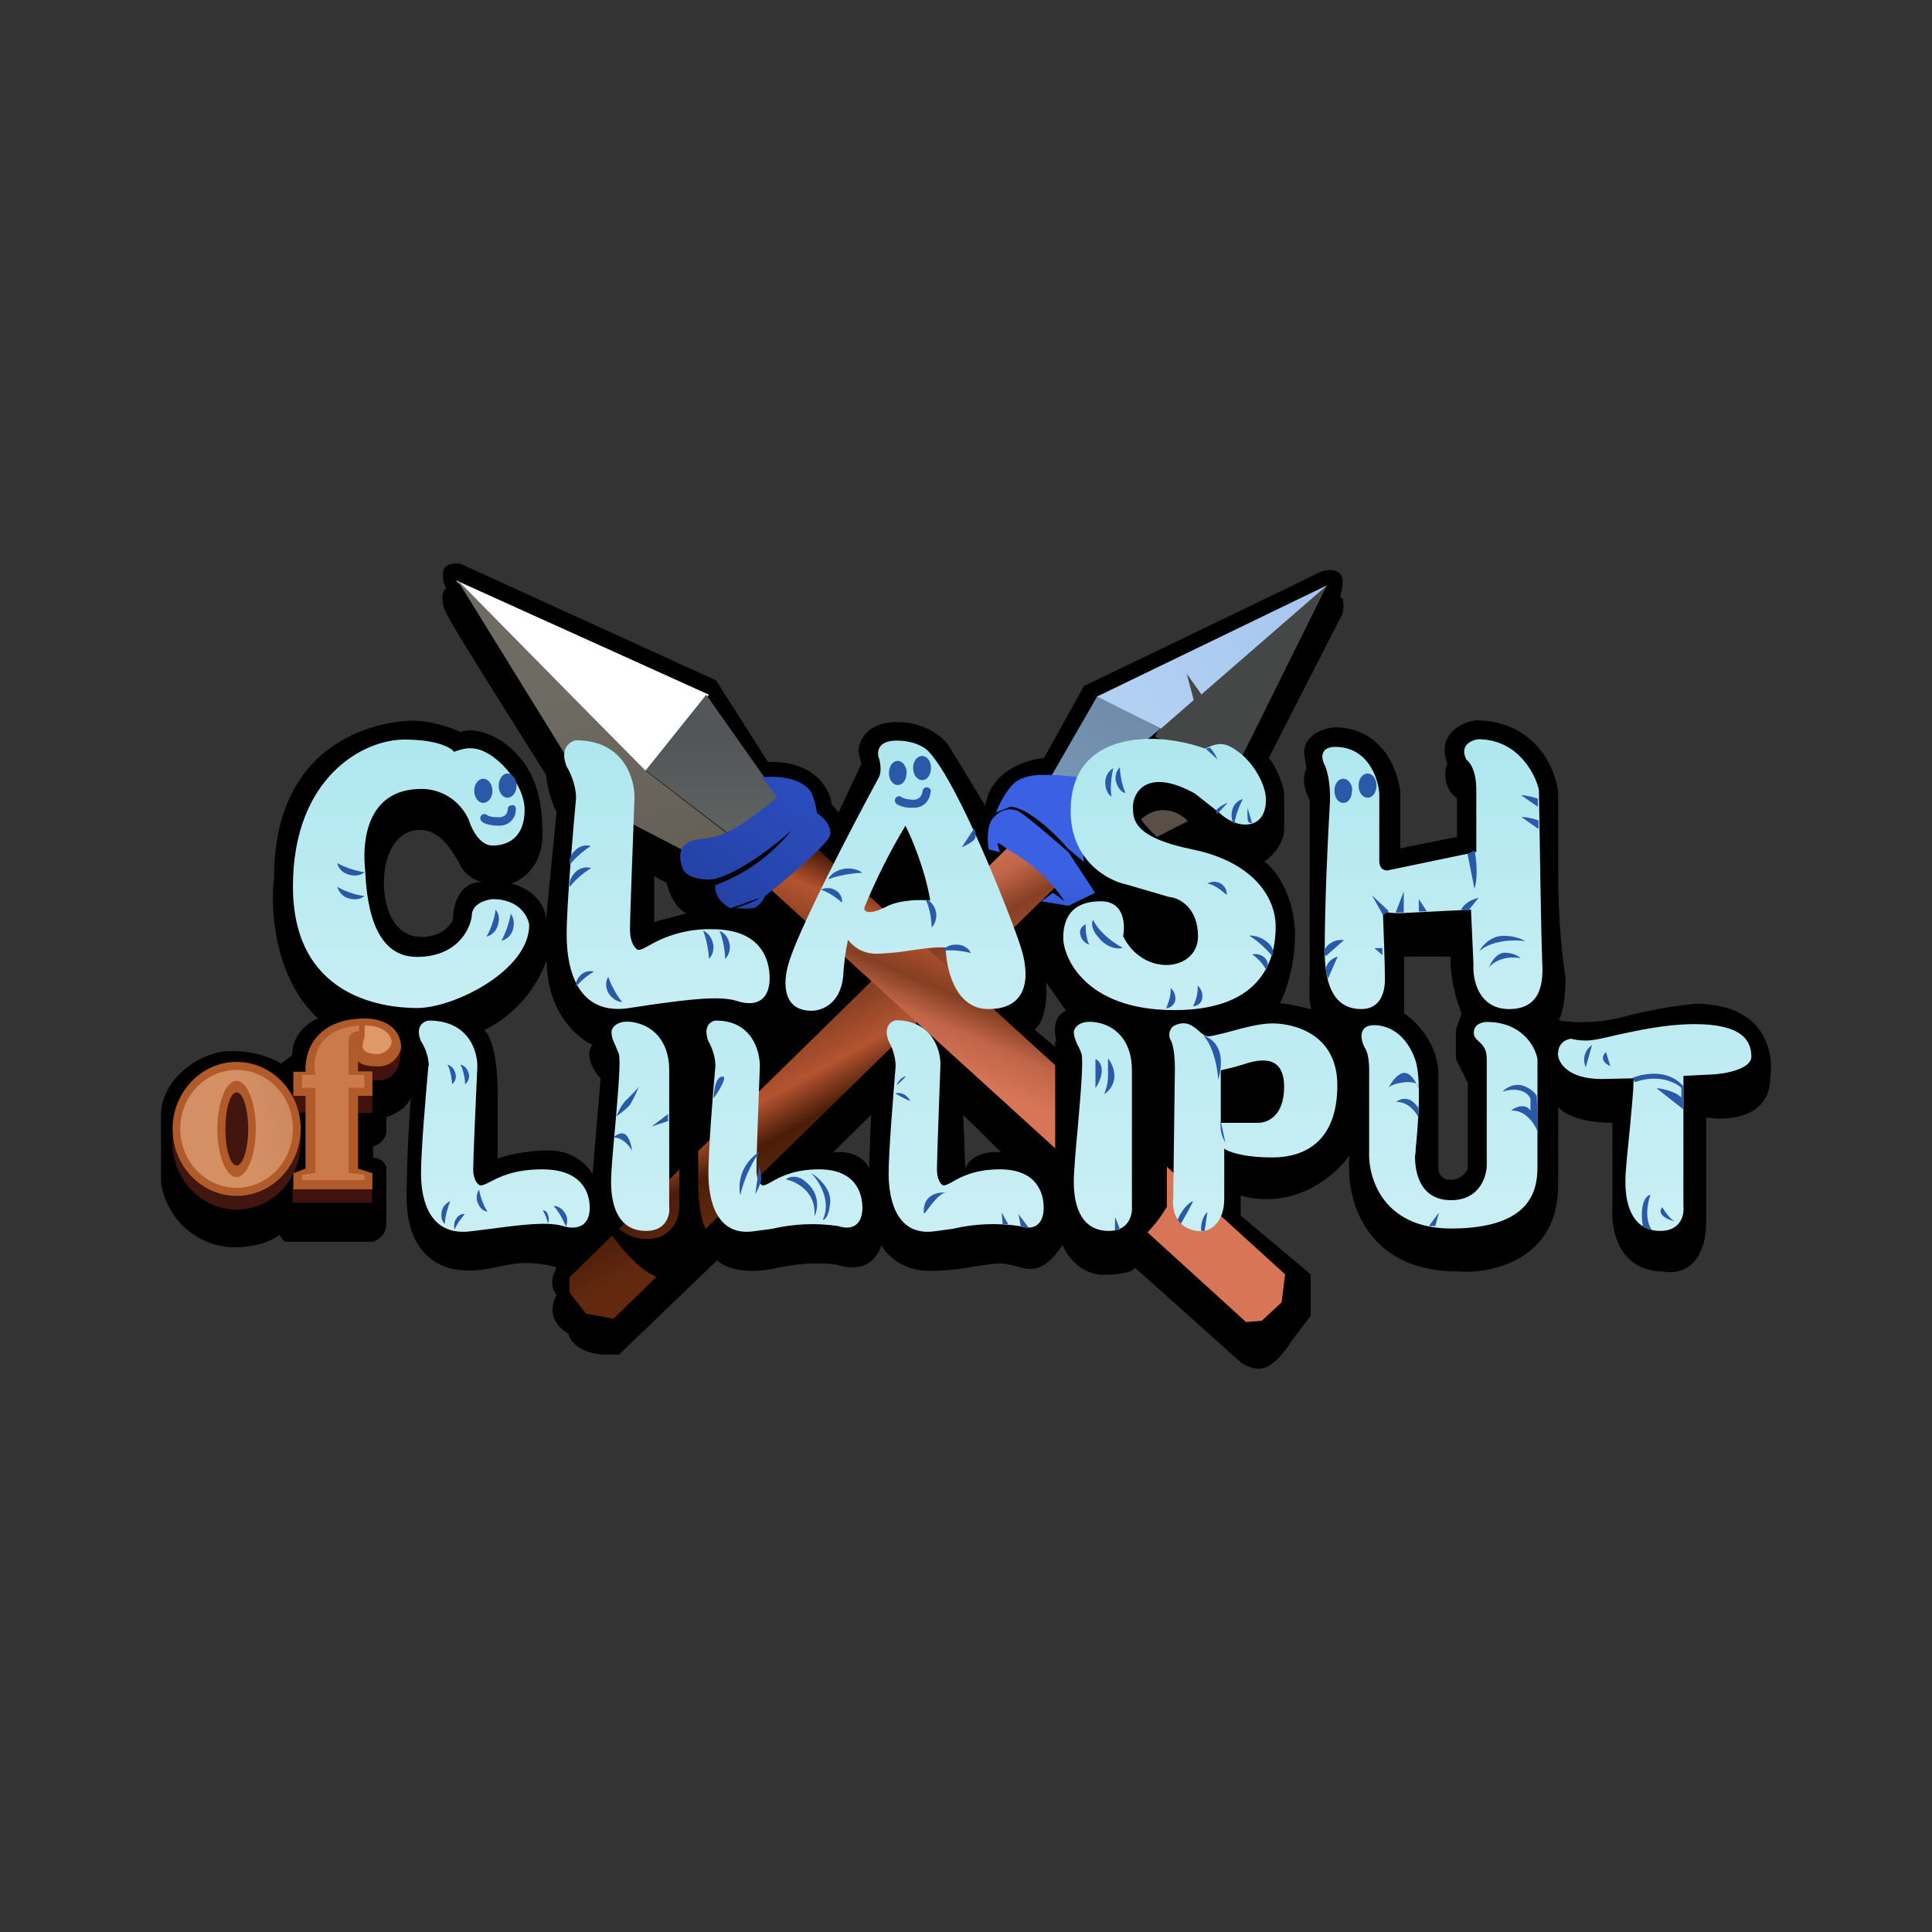 <svg width="24" height="24" viewBox="0 0 24 24" fill="none" xmlns="http://www.w3.org/2000/svg">
<rect x="0" y="0" width="24" height="24" fill="#333333" stroke="none"/>
<path fill-rule="evenodd" clip-rule="evenodd" d="M2 14.682V13.856C2 13.404 2.483 13.056 2.874 13.056C3.187 13.056 3.417 13.161 3.491 13.213L3.63 13.108C3.63 12.839 3.843 12.691 3.952 12.652C3.404 12.148 3.356 11.278 3.404 10.909C3.404 9.096 4.848 8.952 5.135 8.952C5.361 8.952 5.626 9.048 5.73 9.096C5.756 9.056 6.065 9.039 6.348 9.296C6.626 9.556 6.739 9.861 6.739 10.365C6.739 10.77 6.478 10.939 6.348 10.974C6.704 11.069 6.787 11.322 6.782 11.435L6.913 10.091C6.844 9.943 6.8 9.784 6.782 9.622C6.409 9.03 5.63 7.8 5.543 7.617C5.456 7.43 5.509 7.33 5.543 7.304C5.505 7.239 5.493 7.161 5.509 7.087C5.53 7 5.652 6.996 5.713 7L8.895 8.452L9.539 9.465C10.126 9.448 10.313 9.809 10.33 9.987L10.417 10.091L10.7 9.491L10.669 9.361C10.648 9.287 10.704 8.97 11.148 8.97C11.5 8.97 11.721 9.165 11.787 9.265L12.239 10.009C12.308 9.574 12.752 9.435 12.969 9.417L13.465 8.522C14.399 8.074 16.286 7.165 16.356 7.126C16.443 7.074 16.578 7.061 16.647 7.126C16.704 7.178 16.669 7.344 16.647 7.413C16.704 7.43 16.691 7.557 16.678 7.622L15.76 9.417C15.865 9.53 15.934 9.748 15.952 9.843V10.296C15.952 10.491 15.787 10.652 15.704 10.704C15.826 10.774 16.087 11.117 16.087 11.617C16.087 12.017 15.96 12.352 15.899 12.465C15.978 12.461 16.191 12.513 16.291 12.539C16.26 12.474 16.265 12.235 16.269 12.126V9.939C16.165 9.748 16.2 9.596 16.23 9.548L16.2 9.356C16.2 9.122 16.452 9.043 16.578 9.035C17.173 9.035 17.369 9.574 17.395 9.843V10.539L18.099 10.396V9.917C17.921 9.787 17.943 9.57 17.978 9.483C17.847 9.122 18.152 8.974 18.326 8.948C19.065 8.948 19.326 9.543 19.356 9.843V10.852C19.356 11.47 19.417 11.965 19.447 12.135C19.447 12.5 19.386 12.643 19.36 12.674C19.482 12.7 19.821 12.726 20.173 12.63C20.521 12.535 20.912 12.482 21.06 12.469C21.93 12.469 22.038 13.078 21.991 13.382C21.991 13.891 21.46 13.926 21.195 13.882V15.161C21.195 15.761 20.843 15.835 20.665 15.795C20.108 15.795 20.012 15.274 20.03 15.013V13.948C19.595 13.948 19.399 13.813 19.356 13.748V14.722C19.356 15.652 18.53 15.826 18.117 15.795C16.917 15.795 16.712 14.839 16.765 14.356C16.286 14.965 15.665 14.939 15.412 14.848V15.1L16.282 15.83V16.343L16.034 16.674C15.991 16.747 15.873 16.908 15.743 16.978C15.613 17.039 15.465 16.965 15.412 16.922L14.1 15.748C14.091 15.774 14.008 15.835 13.708 15.835C13.413 15.835 13.247 15.587 13.2 15.465C12.96 15.83 12.787 15.778 12.613 15.726C12.552 15.713 12.491 15.695 12.434 15.695C12.33 15.695 12.235 15.713 12.121 15.73C11.973 15.756 11.795 15.787 11.543 15.787C11.195 15.787 11 15.569 10.947 15.465C10.947 15.521 10.835 15.743 10.608 15.743C10.508 15.743 10.478 15.735 10.452 15.726C10.408 15.713 10.361 15.695 10.139 15.695C9.934 15.695 9.808 15.722 9.691 15.743C9.587 15.765 9.487 15.787 9.343 15.787C9.091 15.787 8.948 15.7 8.908 15.656L7.691 16.826H7.53C7.2 16.826 7.078 16.652 7.061 16.569C6.795 16.413 6.856 16.178 6.917 16.087C6.813 15.978 6.874 15.813 6.917 15.743C6.582 15.652 6.378 15.695 6.178 15.739C6.052 15.765 5.93 15.791 5.778 15.782C5.378 15.769 5.052 15.495 5.052 14.878C5.052 14.382 5.087 13.839 5.104 13.63C5.061 13.769 4.883 13.852 4.8 13.878V14.052C4.8 14.165 4.687 14.226 4.635 14.243V14.382C4.743 14.382 4.791 14.465 4.8 14.504V15.2C4.8 15.343 4.687 15.408 4.635 15.426H3.535L3.47 15.339C3.322 15.461 3.065 15.491 2.956 15.495C2.725 15.503 2.498 15.424 2.321 15.273C2.145 15.123 2.03 14.912 2 14.682ZM5.982 10.957C5.873 10.928 5.78 10.857 5.722 10.761V10.752C5.635 10.6 5.482 10.309 5.217 10.309C4.948 10.309 4.769 10.578 4.769 10.961C4.769 11.335 4.926 11.639 5.235 11.639C5.482 11.639 5.6 11.496 5.626 11.426C5.626 11.269 5.691 10.957 5.982 10.957ZM6.791 11.926C6.655 12.305 6.378 12.617 6.017 12.796C6.074 12.839 6.182 13.065 6.182 13.574V14.391C6.269 14.361 6.513 14.291 6.822 14.291C7.126 14.291 7.309 14.487 7.361 14.587L7.461 13.4C7.382 13.313 7.252 13.108 7.361 12.978C7.169 12.896 6.791 12.569 6.791 11.926ZM8.126 10.883L8.282 10.97C8.339 11.213 8.469 11.322 8.526 11.348L8.126 11.452V10.883ZM12.434 14.313L11.965 13.848L11.991 14.517C12.013 14.439 12.134 14.291 12.434 14.313ZM13.165 13.052L12.852 12.791C13 12.669 13.008 12.348 12.995 12.204L13.243 12.556C13.039 12.643 13.104 12.922 13.165 13.052ZM17.443 11.878V12.587C17.586 12.682 17.869 12.965 17.869 13.352V14.517C17.869 14.561 17.895 14.656 18.017 14.656C18.147 14.656 18.212 14.565 18.234 14.517V13.452L18.086 13.156V12.796L18.156 12.587C18.066 12.363 18.018 12.124 18.017 11.883H17.443V11.878ZM10.352 14.313L10.821 13.848L10.795 14.517C10.769 14.439 10.652 14.291 10.352 14.313Z" fill="black"/>
<path d="M2.939 15.026C3.379 15.026 3.735 14.654 3.735 14.195C3.735 13.737 3.379 13.365 2.939 13.365C2.5 13.365 2.144 13.737 2.144 14.195C2.144 14.654 2.5 15.026 2.939 15.026Z" fill="#40160E"/>
<path d="M8.02 9.578L5.664 7.209L8.807 8.63L8.02 9.578Z" fill="white"/>
<path d="M9.23 10.496L8.021 9.57L8.773 8.63L9.747 10.013L9.23 10.496Z" fill="url(#paint0_linear_364_11997)"/>
<path d="M7.409 10.004L5.678 7.2L8.013 9.57L9.217 10.496L8.861 10.757L7.409 10.004Z" fill="url(#paint1_linear_364_11997)"/>
<path d="M13.634 8.643L13.008 9.73L13.182 9.9L13.886 9.487L14.416 9.052L13.634 8.643Z" fill="url(#paint2_linear_364_11997)"/>
<path d="M14.417 9.022L14.347 9.152L15.343 9.57L16.482 7.274L14.656 8.37L14.417 9.022Z" fill="#454646"/>
<path d="M14.756 10.2L14.373 10.396C14.298 10.332 14.231 10.259 14.173 10.178C14.417 9.961 14.665 10.1 14.756 10.2Z" fill="#594F46"/>
<path d="M14.421 9.052L13.629 8.652L16.486 7.27L14.925 8.626L14.742 8.37L14.829 8.696L14.421 9.052Z" fill="url(#paint3_linear_364_11997)"/>
<path d="M7.073 15.865V16.052L7.278 16.317L7.621 16.382L13.13 11C12.963 10.798 12.752 10.639 12.512 10.535L7.073 15.869V15.865Z" fill="url(#paint4_linear_364_11997)"/>
<path d="M15.486 16.422L15.673 16.408L15.921 16.178L15.964 15.83L9.956 10.365C9.768 10.547 9.625 10.77 9.539 11.017L15.482 16.426L15.486 16.422Z" fill="url(#paint5_linear_364_11997)"/>
<path d="M8.539 10.474C8.383 10.561 8.478 10.778 8.483 10.8C8.509 10.848 8.613 10.943 8.861 10.922C9.165 10.861 9.635 10.496 9.83 10.317C9.583 10.625 9.257 10.859 8.887 10.996C8.87 11.152 9.009 11.252 9.078 11.283L9.439 11.152C9.352 11.213 9.2 11.261 9.13 11.283C9.174 11.283 9.274 11.291 9.348 11.283C9.426 11.27 9.487 11.174 9.504 11.13C9.756 10.93 10.27 10.5 10.309 10.383C10.343 10.261 10.217 10.143 10.148 10.1C10.139 10.013 10.104 9.896 10.082 9.848C9.956 9.648 9.622 9.635 9.465 9.657L9.656 9.9C9.535 10.004 9.239 10.248 9.03 10.339C8.77 10.457 8.7 10.387 8.539 10.47V10.474Z" fill="url(#paint6_linear_364_11997)"/>
<path d="M12.373 10.091C12.417 9.978 12.534 9.743 12.665 9.683C12.825 9.613 12.952 9.613 13.369 9.648L13.465 10.709L13.26 10.535C13.117 10.365 12.769 10.03 12.552 10.022L12.378 10.091H12.373ZM12.282 10.552C12.265 10.457 12.256 10.248 12.338 10.161C12.434 10.052 12.539 10.035 12.634 10.069C12.708 10.096 13.091 10.426 13.273 10.587L13.604 11.091L13.273 11.252L12.934 11.196L13.082 11.091L13.226 11.196C13.044 10.927 12.801 10.707 12.517 10.552C12.473 10.513 12.386 10.452 12.391 10.487L12.421 10.587L12.282 10.552Z" fill="url(#paint7_linear_364_11997)"/>
<path d="M13.499 15.635C13.812 15.782 14.295 15.343 14.495 14.991V13.404L14.204 13.243L13.343 12.935H13.108V14.704C13.108 15.152 13.064 15.126 13.012 15.169C13.043 15.261 13.186 15.487 13.499 15.635Z" fill="black"/>
<path d="M3.634 13.826V13.595L4.026 13.035H4.973C4.991 13.404 4.747 13.443 4.626 13.417V13.826H4.434V14.504L4.621 14.765V14.939H3.634V14.765L3.795 14.517V13.822H3.634V13.826Z" fill="#42120C"/>
<path d="M3.644 13.313V13.613H3.796V14.517L3.644 14.574V14.774H4.626V14.574L4.448 14.517V13.613H4.626V13.309H4.448V13.174C4.448 13.195 4.504 13.248 4.696 13.248C4.887 13.248 4.965 13.095 4.983 13.022C4.983 12.717 4.683 12.648 4.535 12.652C3.9 12.652 3.778 13.091 3.796 13.313H3.644Z" fill="#B15A2A"/>
<path d="M3.752 13.352V13.513H3.918V14.569L3.752 14.595V14.661H4.526V14.595L4.331 14.569V13.513H4.526V13.352H4.331V12.926C4.331 12.826 4.418 12.809 4.461 12.813V12.739C3.922 12.783 3.874 13.165 3.918 13.352H3.752Z" fill="url(#paint8_linear_364_11997)"/>
<path d="M4.53 12.878V12.739C4.791 12.739 4.865 12.878 4.865 12.943C4.865 13.004 4.787 13.095 4.683 13.095C4.578 13.095 4.504 13.052 4.504 13.004C4.504 12.961 4.522 12.904 4.53 12.874V12.878Z" fill="url(#paint9_linear_364_11997)"/>
<path fill-rule="evenodd" clip-rule="evenodd" d="M2.939 14.856C3.378 14.856 3.735 14.482 3.735 14.022C3.735 13.565 3.378 13.191 2.939 13.191C2.504 13.191 2.144 13.565 2.144 14.022C2.144 14.482 2.5 14.856 2.939 14.856ZM2.939 14.478C3.017 14.478 3.083 14.274 3.083 14.022C3.083 13.774 3.017 13.569 2.939 13.569C2.861 13.569 2.8 13.774 2.8 14.022C2.8 14.274 2.861 14.478 2.939 14.478Z" fill="#B15A2A"/>
<path fill-rule="evenodd" clip-rule="evenodd" d="M2.939 14.756C3.326 14.756 3.639 14.426 3.639 14.022C3.639 13.617 3.326 13.291 2.943 13.291C2.552 13.291 2.239 13.617 2.239 14.022C2.239 14.426 2.552 14.756 2.939 14.756ZM2.939 14.621C3.069 14.621 3.178 14.352 3.178 14.022C3.178 13.695 3.069 13.426 2.939 13.426C2.808 13.426 2.7 13.695 2.7 14.022C2.7 14.352 2.808 14.621 2.939 14.621Z" fill="url(#paint10_linear_364_11997)"/>
<path d="M14.295 9.178C14.595 9.178 14.869 9.261 14.969 9.3C15.152 9.213 15.226 9.222 15.395 9.348C15.569 9.478 15.726 9.743 15.726 9.935C15.726 10.122 15.639 10.243 15.469 10.243C15.334 10.243 15.204 10.152 15.156 10.104L14.843 9.857C14.235 9.522 14.074 9.861 14.074 10.017V10.022C14.074 10.178 14.074 10.4 14.813 10.552C15.56 10.704 15.847 11.143 15.847 11.509C15.847 11.878 15.713 12.548 14.587 12.548C13.465 12.548 13.208 11.878 13.208 11.652C13.208 11.422 13.3 11.196 13.674 11.196C13.969 11.196 13.978 11.482 13.952 11.63C14.204 12.143 14.882 12.069 14.882 11.63C14.882 11.27 14.643 11.152 14.526 11.143L13.991 10.987C13.761 10.939 13.3 10.691 13.3 10.074C13.3 9.304 13.917 9.178 14.295 9.178ZM5.022 9.187C5.426 9.187 5.604 9.287 5.639 9.339C5.683 9.322 5.796 9.287 5.856 9.296C6.13 9.296 6.517 9.722 6.517 10.061C6.517 10.4 6.313 10.504 6.117 10.504C5.961 10.504 5.856 10.296 5.826 10.191C5.777 10.076 5.695 9.978 5.591 9.908C5.487 9.839 5.364 9.801 5.239 9.8C4.539 9.8 4.513 10.474 4.53 10.735L4.535 10.796C4.552 11.109 4.596 11.887 5.178 11.887C5.678 11.887 5.843 11.543 5.861 11.374C5.861 11.226 6.035 11.178 6.117 11.169C6.452 11.169 6.561 11.387 6.574 11.491C6.574 12.056 5.639 12.522 5.183 12.522C4.717 12.522 3.639 12.361 3.639 11.013C3.639 9.661 4.509 9.187 5.022 9.187ZM7.039 11.609C7.039 11.252 7.117 10.33 7.156 9.913C7.156 9.748 7.078 9.583 7.039 9.522C6.948 9.291 7.083 9.209 7.156 9.196C7.748 9.196 7.887 9.674 7.882 9.913C7.865 10.391 7.826 11.378 7.826 11.543C7.826 11.717 7.891 11.783 7.926 11.8C7.965 11.8 8.013 11.774 8.074 11.739C8.309 11.604 8.577 11.536 8.848 11.543C9.448 11.543 9.561 11.913 9.561 12.152C9.561 12.391 9.426 12.522 9.156 12.435C8.939 12.365 8.552 12.417 8.082 12.482C7.985 12.497 7.888 12.512 7.791 12.526C7.183 12.604 7.039 12.061 7.039 11.613V11.609ZM9.791 11.987C9.891 11.6 10.582 10.274 10.917 9.657C10.956 9.587 10.934 9.465 10.917 9.413C10.891 9.343 10.904 9.2 11.135 9.2C11.374 9.2 11.504 9.296 11.539 9.339C11.913 9.739 12.552 11.374 12.669 11.73C12.795 12.091 12.8 12.535 12.278 12.535C11.861 12.535 11.752 12.026 11.748 11.77C11.617 11.761 11.443 11.787 11.269 11.813C11.143 11.833 11.015 11.844 10.887 11.848C10.819 11.848 10.751 11.833 10.69 11.803C10.629 11.773 10.575 11.728 10.534 11.674C10.502 11.824 10.482 11.977 10.474 12.13C10.439 12.478 10.2 12.556 10.082 12.556C9.704 12.556 9.735 12.178 9.791 11.987ZM11.556 11.187C11.491 10.796 11.322 10.404 11.248 10.257C11.055 10.578 10.886 10.914 10.743 11.261C10.713 11.335 10.804 11.37 11.013 11.261C11.182 11.174 11.447 11.174 11.556 11.187ZM16.456 9.504C16.482 9.557 16.53 9.722 16.521 9.957L16.517 10.039C16.495 10.396 16.456 11.222 16.456 11.817C16.456 12.456 16.73 12.535 16.913 12.535C17.1 12.535 17.204 12.396 17.204 12.165C17.204 11.978 17.186 11.513 17.178 11.3C17.178 11.317 17.23 11.348 17.404 11.343L18.273 11.3L18.304 11.978C18.291 12.165 18.365 12.535 18.747 12.535C19.191 12.535 19.169 12.122 19.156 11.913V11.87C19.147 11.722 19.126 10.435 19.117 9.813C19.069 9.6 18.847 9.183 18.36 9.183C18.273 9.196 18.126 9.261 18.217 9.439C18.26 9.465 18.339 9.574 18.339 9.813V10.583L17.234 10.813C17.2 10.813 17.134 10.8 17.134 10.691V9.857C17.121 9.665 16.991 9.278 16.587 9.278C16.391 9.278 16.413 9.43 16.456 9.504Z" fill="url(#paint11_linear_364_11997)"/>
<path fill-rule="evenodd" clip-rule="evenodd" d="M8.887 13.243C8.856 13.569 8.8 14.296 8.8 14.578C8.8 14.93 8.909 15.361 9.365 15.295L9.591 15.265C9.859 15.202 10.136 15.19 10.409 15.23C10.608 15.295 10.713 15.195 10.713 15.004C10.713 14.817 10.626 14.526 10.174 14.526C9.861 14.526 9.691 14.621 9.582 14.682C9.539 14.708 9.5 14.726 9.474 14.726C9.448 14.717 9.396 14.661 9.396 14.526C9.396 14.396 9.426 13.613 9.439 13.243C9.439 13.052 9.339 12.674 8.887 12.678C8.826 12.687 8.73 12.752 8.8 12.935C8.826 12.978 8.887 13.108 8.887 13.239V13.243ZM5.322 13.243C5.291 13.569 5.23 14.296 5.23 14.578C5.23 14.93 5.348 15.361 5.852 15.295L6.096 15.265C6.487 15.213 6.804 15.174 6.991 15.23C7.209 15.295 7.326 15.195 7.326 15.004C7.326 14.817 7.23 14.526 6.735 14.526C6.387 14.526 6.204 14.621 6.087 14.682C6.035 14.708 6 14.726 5.965 14.726C5.939 14.717 5.878 14.661 5.878 14.526C5.878 14.396 5.913 13.613 5.93 13.243C5.93 13.052 5.817 12.674 5.322 12.678C5.261 12.687 5.152 12.752 5.23 12.935C5.261 12.978 5.326 13.108 5.326 13.239L5.322 13.243ZM11.039 14.578C11.039 14.296 11.1 13.569 11.126 13.243C11.126 13.113 11.069 12.982 11.039 12.935C10.969 12.752 11.069 12.687 11.126 12.674C11.582 12.674 11.691 13.052 11.682 13.239C11.669 13.617 11.639 14.396 11.639 14.526C11.639 14.656 11.691 14.717 11.717 14.726C11.748 14.726 11.782 14.708 11.83 14.682C11.934 14.621 12.108 14.526 12.421 14.526C12.878 14.526 12.965 14.817 12.965 15.004C12.965 15.195 12.861 15.295 12.661 15.23C12.386 15.19 12.105 15.201 11.835 15.265L11.613 15.295C11.152 15.361 11.039 14.93 11.039 14.578ZM7.596 12.813C7.604 12.756 7.683 12.656 7.896 12.704C8.165 12.765 8.313 12.991 8.313 13.291V14.987C8.326 15.087 8.283 15.291 8.026 15.291C7.704 15.291 7.591 15.017 7.591 14.682C7.591 14.543 7.617 14.265 7.643 13.978C7.678 13.578 7.713 13.165 7.687 13.091L7.639 12.974C7.613 12.922 7.596 12.878 7.596 12.813ZM13.639 12.704C13.421 12.661 13.352 12.756 13.339 12.813C13.339 12.878 13.361 12.922 13.382 12.974C13.4 13.004 13.417 13.039 13.434 13.091C13.46 13.165 13.426 13.578 13.391 13.978C13.365 14.265 13.339 14.543 13.339 14.682C13.339 15.017 13.452 15.291 13.774 15.291C14.026 15.291 14.069 15.087 14.061 14.987V13.291C14.061 12.987 13.913 12.765 13.643 12.704H13.639ZM14.543 12.922C14.5 12.843 14.543 12.774 14.574 12.748C14.73 12.661 14.826 12.748 14.9 12.813C14.934 12.843 14.969 12.874 15 12.874C15.043 12.874 15.134 12.852 15.252 12.822C15.426 12.774 15.643 12.713 15.804 12.713C16.073 12.713 16.613 12.843 16.613 13.482C16.613 14.126 16.265 14.378 15.804 14.378C15.434 14.378 15.252 14.304 15.208 14.269V14.891C15.208 15.195 15.03 15.287 14.939 15.295C14.608 15.295 14.556 15.026 14.574 14.891L14.595 13.269C14.595 13.182 14.587 13 14.543 12.922ZM15.165 13.948V13.296C15.256 13.276 15.346 13.253 15.434 13.226C15.582 13.178 15.952 13.056 15.952 13.5C15.952 13.874 15.735 13.952 15.621 13.948H15.165ZM17.008 13.282C17.008 13.139 16.978 13.056 16.965 13.035C16.891 12.913 16.873 12.735 17.069 12.735C17.269 12.735 17.473 12.865 17.578 13.156C17.665 13.395 17.613 14.013 17.587 14.261C17.587 14.317 17.578 14.352 17.578 14.365C17.578 14.443 17.578 14.909 18.026 14.909C18.386 14.909 18.474 14.604 18.469 14.456V13.156C18.469 13.026 18.417 12.982 18.373 12.939C18.339 12.909 18.308 12.882 18.308 12.826C18.308 12.722 18.417 12.695 18.469 12.695C18.904 12.695 19.073 13 19.099 13.156V14.461C19.099 14.704 19.099 15.261 18.026 15.261C17.169 15.261 16.991 14.617 17.008 14.296V13.282ZM19.356 13.082C19.355 13.051 19.363 13.02 19.378 12.992C19.393 12.965 19.416 12.942 19.443 12.926C19.508 12.9 19.512 12.9 19.539 12.909C19.565 12.913 19.604 12.926 19.704 12.926C19.791 12.926 19.921 12.896 20.087 12.856C20.347 12.8 20.695 12.722 21.052 12.722C21.639 12.722 21.756 12.926 21.756 13.126C21.756 13.282 21.421 13.343 21.256 13.348L20.912 13.365V14.987C20.925 15.087 20.882 15.291 20.626 15.291C20.308 15.291 20.191 15.017 20.191 14.682C20.191 14.539 20.221 14.278 20.247 14.013C20.269 13.783 20.291 13.548 20.295 13.395L19.899 13.404C19.478 13.404 19.352 13.204 19.352 13.082H19.356Z" fill="url(#paint12_linear_364_11997)"/>
<path d="M14.982 9.304L15.125 9.435C15.102 9.38 15.07 9.33 15.03 9.287L14.982 9.3V9.304ZM11.565 9.539C11.565 9.626 11.517 9.691 11.456 9.691C11.391 9.691 11.343 9.622 11.343 9.539C11.343 9.457 11.391 9.391 11.456 9.391C11.517 9.391 11.565 9.457 11.565 9.539ZM11.26 9.604C11.26 9.687 11.217 9.752 11.152 9.752C11.091 9.752 11.043 9.687 11.043 9.604C11.043 9.517 11.091 9.452 11.152 9.452C11.212 9.452 11.264 9.522 11.264 9.604H11.26ZM11.565 9.835C11.565 9.828 11.564 9.821 11.562 9.815C11.559 9.808 11.556 9.802 11.551 9.797C11.546 9.792 11.541 9.788 11.534 9.785C11.528 9.782 11.521 9.781 11.515 9.78C11.508 9.78 11.501 9.781 11.494 9.784C11.488 9.786 11.482 9.79 11.477 9.794C11.472 9.799 11.468 9.804 11.465 9.811C11.462 9.817 11.46 9.824 11.46 9.83C11.458 9.854 11.449 9.877 11.434 9.896C11.417 9.917 11.391 9.935 11.347 9.935C11.307 9.934 11.268 9.929 11.23 9.917C11.222 9.915 11.215 9.912 11.208 9.909C11.204 9.904 11.198 9.899 11.192 9.896C11.186 9.893 11.179 9.892 11.172 9.891C11.165 9.891 11.158 9.892 11.152 9.894C11.145 9.896 11.139 9.9 11.134 9.904C11.124 9.913 11.118 9.925 11.116 9.937C11.115 9.95 11.118 9.963 11.126 9.974C11.134 9.987 11.147 9.996 11.16 10C11.174 10.007 11.189 10.013 11.204 10.017C11.239 10.03 11.286 10.035 11.347 10.035C11.425 10.035 11.478 10.004 11.512 9.961C11.547 9.917 11.556 9.874 11.56 9.835H11.565ZM6.304 9.909C6.365 9.909 6.417 9.843 6.417 9.761C6.417 9.674 6.365 9.609 6.304 9.609C6.243 9.609 6.195 9.678 6.195 9.761C6.195 9.843 6.243 9.909 6.304 9.909ZM6 9.974C6.065 9.974 6.117 9.909 6.117 9.822C6.117 9.739 6.065 9.674 6.004 9.674C5.943 9.674 5.891 9.739 5.891 9.822C5.891 9.909 5.943 9.974 6.004 9.974H6ZM6.365 10C6.391 10 6.413 10.026 6.408 10.056C6.408 10.084 6.403 10.111 6.392 10.136C6.381 10.161 6.365 10.184 6.345 10.203C6.325 10.222 6.302 10.236 6.276 10.245C6.25 10.254 6.223 10.258 6.195 10.257C6.134 10.257 6.087 10.248 6.052 10.239C6.037 10.235 6.022 10.229 6.008 10.222C5.997 10.215 5.986 10.206 5.978 10.196C5.973 10.19 5.97 10.184 5.968 10.177C5.966 10.171 5.966 10.164 5.967 10.157C5.967 10.15 5.97 10.143 5.973 10.137C5.976 10.131 5.981 10.126 5.987 10.122C5.997 10.114 6.01 10.111 6.023 10.113C6.036 10.114 6.048 10.121 6.056 10.13L6.082 10.139C6.104 10.148 6.143 10.152 6.2 10.152C6.243 10.152 6.269 10.135 6.286 10.117C6.3 10.097 6.308 10.073 6.308 10.048C6.308 10.022 6.334 10 6.365 10.004V10ZM18.89 9.874L19.103 10.022V9.922C19.06 9.904 18.956 9.878 18.89 9.878V9.874ZM19.108 10.296L18.899 10.148C18.964 10.148 19.069 10.174 19.112 10.191V10.296H19.108ZM17.247 13.517C17.282 13.443 17.377 13.309 17.464 13.33C17.521 13.343 17.569 13.409 17.595 13.465C17.573 13.448 17.534 13.439 17.464 13.443C17.317 13.456 17.256 13.495 17.247 13.517ZM17.621 13.517C17.621 13.504 17.621 13.482 17.599 13.465C17.608 13.482 17.615 13.499 17.621 13.517ZM17.173 11.865L17.073 11.778H17.173V11.865ZM17.099 9.761C17.099 9.843 17.051 9.909 16.99 9.909C16.925 9.909 16.877 9.843 16.877 9.761C16.877 9.674 16.925 9.609 16.99 9.609C17.051 9.609 17.099 9.678 17.099 9.761ZM16.795 9.822C16.795 9.909 16.751 9.974 16.686 9.974C16.625 9.974 16.577 9.909 16.577 9.822C16.577 9.739 16.625 9.674 16.686 9.674C16.747 9.674 16.799 9.739 16.799 9.822H16.795ZM4.526 10.835C4.408 10.816 4.295 10.778 4.191 10.722C4.195 10.761 4.234 10.839 4.334 10.865C4.434 10.896 4.504 10.857 4.526 10.835ZM4.191 11.017C4.247 11.052 4.395 11.117 4.526 11.13C4.504 11.152 4.439 11.191 4.334 11.161C4.3 11.152 4.268 11.134 4.243 11.109C4.218 11.083 4.2 11.052 4.191 11.017ZM6.156 11.3C6.143 11.43 6.078 11.578 6.043 11.635C6.082 11.626 6.16 11.591 6.186 11.487C6.217 11.387 6.178 11.322 6.156 11.3ZM8.808 11.909C8.804 11.848 8.786 11.687 8.734 11.561C8.765 11.574 8.83 11.613 8.856 11.713C8.882 11.813 8.834 11.887 8.804 11.913L8.808 11.909ZM5.56 13.226C5.604 13.313 5.613 13.426 5.617 13.469C5.636 13.453 5.651 13.431 5.658 13.406C5.665 13.381 5.664 13.355 5.656 13.33C5.634 13.256 5.582 13.23 5.56 13.226ZM11.573 11.522C11.573 11.452 11.556 11.291 11.499 11.174C11.53 11.178 11.599 11.217 11.626 11.322C11.647 11.422 11.599 11.496 11.573 11.522ZM13.808 9.9C13.786 9.77 13.812 9.609 13.83 9.543C13.799 9.561 13.773 9.587 13.755 9.619C13.738 9.65 13.729 9.686 13.73 9.722C13.73 9.826 13.782 9.883 13.808 9.896V9.9ZM13.912 9.53C13.912 9.591 13.93 9.739 13.982 9.852C13.951 9.848 13.891 9.809 13.864 9.713C13.856 9.681 13.855 9.647 13.864 9.615C13.872 9.583 13.889 9.554 13.912 9.53ZM15.334 10.239C15.347 10.117 15.412 9.978 15.438 9.926C15.407 9.935 15.378 9.952 15.355 9.976C15.332 10 15.316 10.029 15.308 10.061C15.282 10.156 15.317 10.222 15.334 10.239ZM12.06 11.839C11.947 11.809 11.829 11.799 11.712 11.809C11.725 11.783 11.782 11.73 11.886 11.735C11.991 11.735 12.047 11.804 12.06 11.839ZM13.53 11.735C13.486 11.643 13.486 11.526 13.486 11.482C13.456 11.496 13.399 11.539 13.421 11.613C13.438 11.691 13.499 11.726 13.53 11.735ZM14.486 12.526C14.504 12.482 14.547 12.378 14.543 12.274C14.565 12.293 14.581 12.318 14.591 12.345C14.601 12.372 14.604 12.402 14.599 12.43C14.582 12.504 14.512 12.526 14.482 12.526H14.486ZM14.877 12.248C14.886 12.352 14.843 12.456 14.821 12.5C14.851 12.5 14.921 12.478 14.934 12.404C14.939 12.376 14.937 12.347 14.928 12.319C14.919 12.292 14.903 12.268 14.882 12.248H14.877ZM15.73 12.048C15.687 11.971 15.628 11.906 15.556 11.856C15.583 11.85 15.612 11.851 15.64 11.858C15.667 11.866 15.692 11.88 15.712 11.9C15.769 11.952 15.747 12.022 15.73 12.048ZM15.517 11.622C15.647 11.7 15.764 11.826 15.803 11.878C15.821 11.848 15.83 11.774 15.743 11.704C15.68 11.65 15.6 11.62 15.517 11.622ZM10.713 10.843C10.634 10.843 10.439 10.865 10.291 10.922C10.299 10.891 10.347 10.826 10.469 10.796C10.591 10.77 10.682 10.817 10.713 10.843ZM10.199 11.052C10.308 11.087 10.417 11.174 10.46 11.213C10.463 11.181 10.457 11.149 10.441 11.121C10.426 11.093 10.402 11.07 10.373 11.056C10.347 11.041 10.317 11.032 10.287 11.032C10.257 11.031 10.226 11.038 10.199 11.052ZM9.008 11.913C9.008 11.848 8.991 11.687 8.939 11.565C8.965 11.574 9.034 11.609 9.06 11.713C9.086 11.813 9.034 11.887 9.008 11.913ZM5.721 13.226C5.765 13.313 5.778 13.426 5.778 13.469C5.798 13.453 5.813 13.431 5.821 13.406C5.829 13.382 5.829 13.355 5.821 13.33C5.8 13.256 5.747 13.23 5.721 13.226ZM6.23 11.687C6.26 11.63 6.326 11.482 6.343 11.352C6.365 11.374 6.4 11.439 6.373 11.543C6.364 11.578 6.346 11.609 6.321 11.635C6.296 11.66 6.265 11.678 6.23 11.687ZM7.078 10.743C7.156 10.639 7.286 10.543 7.339 10.509C7.304 10.5 7.267 10.5 7.233 10.51C7.199 10.52 7.168 10.539 7.143 10.565C7.069 10.635 7.069 10.713 7.078 10.743ZM7.339 10.787C7.286 10.817 7.156 10.913 7.078 11.017C7.069 10.991 7.069 10.913 7.143 10.839C7.168 10.812 7.2 10.793 7.235 10.783C7.27 10.773 7.308 10.773 7.343 10.783L7.339 10.787ZM7.156 12.256C7.219 12.182 7.294 12.119 7.378 12.069C7.349 12.062 7.318 12.062 7.289 12.07C7.261 12.077 7.234 12.092 7.213 12.113C7.152 12.174 7.147 12.235 7.156 12.256ZM5.595 14.917C5.573 14.969 5.53 15.095 5.526 15.204C5.504 15.187 5.469 15.134 5.487 15.052C5.492 15.023 5.505 14.995 5.524 14.973C5.543 14.95 5.567 14.932 5.595 14.921V14.917ZM6.878 14.982C6.952 15.061 7.008 15.182 7.03 15.235C7.043 15.207 7.048 15.176 7.045 15.145C7.042 15.115 7.031 15.085 7.013 15.061C6.965 14.991 6.904 14.978 6.878 14.982ZM6.808 15.2C6.795 15.142 6.773 15.086 6.743 15.035C6.752 15.035 6.786 15.035 6.804 15.082C6.826 15.13 6.817 15.182 6.804 15.204L6.808 15.2ZM6.056 15.052C5.995 14.961 5.96 14.835 5.952 14.778C5.934 14.803 5.924 14.833 5.922 14.863C5.92 14.894 5.925 14.924 5.939 14.952C5.969 15.026 6.026 15.048 6.056 15.052ZM5.773 15.082C5.747 15.113 5.682 15.191 5.647 15.274C5.641 15.252 5.639 15.229 5.642 15.207C5.645 15.184 5.653 15.162 5.665 15.143C5.7 15.082 5.752 15.078 5.773 15.082ZM7.73 12.448C7.643 12.348 7.578 12.2 7.556 12.135C7.534 12.165 7.508 12.248 7.56 12.339C7.617 12.426 7.695 12.448 7.73 12.448ZM15.251 9.97L15.121 10.113L15.104 10.069C15.138 10.026 15.217 9.983 15.251 9.97ZM15.556 10.23L15.499 10.039C15.495 10.078 15.491 10.169 15.508 10.213L15.551 10.226L15.556 10.23ZM13.665 11.665C13.547 11.548 13.56 11.456 13.578 11.426C13.669 11.609 13.864 11.73 13.947 11.774C13.904 11.791 13.782 11.791 13.665 11.669V11.665ZM14.999 10.978C15.03 10.957 15.099 10.935 15.169 10.978C15.234 11.022 15.243 11.091 15.238 11.117C15.191 11.074 15.073 10.978 14.999 10.978ZM7.782 13.661C7.708 13.739 7.669 13.835 7.656 13.869C7.704 13.835 7.808 13.756 7.83 13.717C7.856 13.678 7.913 13.561 7.934 13.5C7.917 13.526 7.86 13.587 7.786 13.661H7.782ZM7.621 14.13C7.647 14.104 7.708 14.061 7.76 14.087C7.813 14.113 7.847 14.239 7.852 14.296C7.826 14.243 7.739 14.13 7.621 14.13ZM8.099 13.991L8.299 13.839V13.926L8.104 13.991H8.099ZM8.865 13.643C8.865 13.561 8.886 13.391 8.965 13.374C9.052 13.356 8.934 13.548 8.865 13.643ZM9.195 14.848C9.176 14.744 9.188 14.637 9.231 14.541C9.274 14.445 9.345 14.364 9.434 14.309C9.322 14.472 9.241 14.655 9.195 14.848ZM9.43 14.495L9.382 14.835C9.404 14.795 9.452 14.704 9.456 14.652C9.46 14.595 9.443 14.521 9.43 14.495ZM10.117 15.104C10.143 14.809 9.895 14.678 9.765 14.652C9.782 14.63 9.852 14.595 9.952 14.639C10.195 14.791 10.165 15.017 10.117 15.108V15.104ZM10.073 14.569C10.169 14.665 10.334 14.917 10.221 15.152C10.243 15.156 10.295 15.122 10.312 14.948C10.334 14.769 10.16 14.621 10.073 14.569ZM11.139 13.482C11.155 13.435 11.189 13.396 11.234 13.374C11.286 13.348 11.191 13.435 11.139 13.482ZM11.121 13.582C11.165 13.569 11.252 13.574 11.308 13.678C11.204 13.635 11.143 13.595 11.121 13.582ZM11.478 15.074C11.465 14.982 11.495 14.804 11.756 14.813C11.686 14.813 11.595 14.93 11.538 15.004C11.508 15.048 11.486 15.074 11.478 15.074ZM13.608 13.156V13.517C13.634 13.482 13.686 13.387 13.686 13.3C13.686 13.204 13.634 13.165 13.608 13.156ZM13.843 13.374C13.844 13.292 13.816 13.212 13.764 13.148V13.374C13.764 13.469 13.73 13.561 13.717 13.591C13.76 13.569 13.843 13.482 13.843 13.374ZM12.104 10.287L11.947 10.526C11.995 10.504 12.104 10.452 12.117 10.404C12.125 10.364 12.119 10.323 12.099 10.287H12.104ZM14.951 12.87C15.004 12.917 15.108 13.095 15.134 13.413C15.243 13.03 15.056 12.891 14.951 12.87ZM15.164 13.926L15.221 14.191C15.173 14.113 15.153 14.021 15.164 13.93V13.926ZM12.456 15.209L12.443 15.061L12.525 15.209H12.456ZM12.652 15.082L12.682 15.235L12.782 15.256L12.652 15.082ZM13.851 15.117V15.291L13.908 15.256L13.851 15.117ZM14.63 15.148C14.656 15.087 14.73 14.956 14.821 14.921C14.821 14.935 14.717 15.117 14.669 15.204L14.625 15.148H14.63ZM14.921 15.291C14.912 15.161 14.969 15.082 14.999 15.056L14.964 15.291H14.921ZM16.691 11.682L16.469 11.878L16.443 11.817C16.464 11.771 16.499 11.732 16.544 11.707C16.588 11.682 16.64 11.672 16.691 11.678V11.682ZM16.617 11.883C16.495 11.922 16.469 12.009 16.469 12.048L16.495 12.161L16.617 11.883ZM17.182 11.37L17.043 11.122L17.251 11.317L17.182 11.37ZM17.338 11.335L17.438 11.074V11.335H17.338ZM17.625 11.169V11.322H17.725L17.625 11.169ZM18.317 11.039C18.364 10.891 18.338 10.661 18.317 10.561L18.23 10.609L18.317 11.043V11.039ZM18.151 11.304C18.164 11.265 18.225 11.187 18.369 11.152L18.238 11.313L18.151 11.304ZM18.669 11.626C18.521 11.626 18.412 11.748 18.377 11.813C18.551 11.669 18.834 11.674 18.951 11.691C18.864 11.645 18.767 11.622 18.669 11.626ZM18.495 12.022C18.517 11.961 18.59 11.835 18.69 11.835C18.795 11.835 18.864 11.878 18.89 11.904C18.803 11.883 18.612 11.883 18.49 12.022H18.495ZM17.617 13.761C17.517 13.604 17.395 13.648 17.343 13.687C17.495 13.687 17.586 13.813 17.617 13.874V13.761ZM18.664 13.561C18.699 13.522 18.795 13.456 18.903 13.482C19.012 13.513 19.073 13.582 19.09 13.613L19.108 14.078C19.077 13.982 18.964 13.787 18.773 13.796C18.821 13.752 18.947 13.7 19.012 13.796V13.648C18.99 13.591 18.886 13.491 18.664 13.561ZM17.869 15.069L17.751 15.23H17.83L17.873 15.069H17.869ZM19.777 12.982C19.733 13.011 19.701 13.055 19.687 13.105C19.673 13.155 19.677 13.209 19.699 13.256L19.777 12.982ZM19.951 13.069C19.912 13.1 19.869 13.182 20.003 13.243L19.951 13.069ZM20.277 13.391C20.408 13.335 20.721 13.274 20.908 13.491V13.778L20.577 13.517C20.651 13.522 20.821 13.561 20.886 13.635V13.513C20.812 13.443 20.59 13.339 20.312 13.443L20.277 13.391ZM20.408 15.235C20.364 14.943 20.451 14.848 20.503 14.843C20.469 14.93 20.425 15.148 20.521 15.282C20.482 15.27 20.444 15.254 20.408 15.235ZM20.651 14.995C20.616 15.03 20.595 15.117 20.808 15.174C20.751 15.152 20.677 15.043 20.651 15V14.995Z" fill="#2959A7"/>
<path d="M8.36 15.861C8.047 16.009 7.569 15.339 7.369 14.991H7.5C7.543 15.121 7.717 15.391 8.034 15.391C8.356 15.391 8.439 15.126 8.439 14.991V13.887H8.673V14.704C8.673 15.152 8.791 15.348 8.847 15.391C8.817 15.487 8.673 15.713 8.36 15.861Z" fill="black"/>
<defs>
<linearGradient id="paint0_linear_364_11997" x1="12.025" y1="6.999" x2="12.025" y2="17.001" gradientUnits="userSpaceOnUse">
<stop stop-color="#5F635C"/>
<stop offset="0.21" stop-color="#515558"/>
<stop offset="0.39" stop-color="#646863"/>
<stop offset="0.5" stop-color="#65635A"/>
<stop offset="0.59" stop-color="#616158"/>
<stop offset="0.72" stop-color="#686C65"/>
<stop offset="0.81" stop-color="#586164"/>
<stop offset="1" stop-color="#6F756D"/>
</linearGradient>
<linearGradient id="paint1_linear_364_11997" x1="4.531" y1="9.224" x2="6.709" y2="18.279" gradientUnits="userSpaceOnUse">
<stop stop-color="#6E6B63"/>
<stop offset="0.45" stop-color="#5E554B"/>
<stop offset="1" stop-color="#5F533E"/>
</linearGradient>
<linearGradient id="paint2_linear_364_11997" x1="13.481" y1="8.66" x2="9.298" y2="17.613" gradientUnits="userSpaceOnUse">
<stop stop-color="#6F8CAB"/>
<stop offset="1" stop-color="#BAD7FF"/>
</linearGradient>
<linearGradient id="paint3_linear_364_11997" x1="19.016" y1="8.853" x2="7.039" y2="18.403" gradientUnits="userSpaceOnUse">
<stop stop-color="#A1C1EE"/>
<stop offset="1" stop-color="#E4FFFF"/>
</linearGradient>
<linearGradient id="paint4_linear_364_11997" x1="8.791" y1="12.242" x2="10.091" y2="14.593" gradientUnits="userSpaceOnUse">
<stop stop-color="#D87557"/>
<stop offset="0.21" stop-color="#C06548"/>
<stop offset="0.37" stop-color="#863F23"/>
<stop offset="0.59" stop-color="#B45430"/>
<stop offset="0.77" stop-color="#4A1D08"/>
<stop offset="1" stop-color="#63290F"/>
</linearGradient>
<linearGradient id="paint5_linear_364_11997" x1="13.055" y1="13.858" x2="14.011" y2="11.652" gradientUnits="userSpaceOnUse">
<stop stop-color="#D87557"/>
<stop offset="0.21" stop-color="#C06548"/>
<stop offset="0.37" stop-color="#863F23"/>
<stop offset="0.59" stop-color="#B45430"/>
<stop offset="0.77" stop-color="#4A1D08"/>
<stop offset="1" stop-color="#63290F"/>
</linearGradient>
<linearGradient id="paint6_linear_364_11997" x1="18.952" y1="10.153" x2="13.214" y2="18.745" gradientUnits="userSpaceOnUse">
<stop stop-color="#3D68FC"/>
<stop offset="1" stop-color="#152B71"/>
</linearGradient>
<linearGradient id="paint7_linear_364_11997" x1="12.021" y1="7.006" x2="12.021" y2="17.001" gradientUnits="userSpaceOnUse">
<stop offset="0.38" stop-color="#3A61E4"/>
<stop offset="1" stop-color="#061444"/>
</linearGradient>
<linearGradient id="paint8_linear_364_11997" x1="2" y1="16.549" x2="17.913" y2="6.984" gradientUnits="userSpaceOnUse">
<stop offset="0.35" stop-color="#CB7A4B"/>
<stop offset="0.43" stop-color="#DA946B"/>
<stop offset="0.51" stop-color="#D08150"/>
<stop offset="0.58" stop-color="#DC956B"/>
<stop offset="0.69" stop-color="#C9794C"/>
<stop offset="0.8" stop-color="#DD8F5E"/>
<stop offset="1" stop-color="#EBAA7B"/>
</linearGradient>
<linearGradient id="paint9_linear_364_11997" x1="3.687" y1="13.708" x2="18.873" y2="5.418" gradientUnits="userSpaceOnUse">
<stop stop-color="#E39D6D"/>
<stop offset="0.43" stop-color="#CE7F4F"/>
<stop offset="1" stop-color="#E39A6B"/>
</linearGradient>
<linearGradient id="paint10_linear_364_11997" x1="2.869" y1="13.143" x2="22.305" y2="8.416" gradientUnits="userSpaceOnUse">
<stop stop-color="#D48F64"/>
<stop offset="0.11" stop-color="#BC7448"/>
<stop offset="0.18" stop-color="#D58E64"/>
<stop offset="0.31" stop-color="#D88F61"/>
<stop offset="0.48" stop-color="#D99062"/>
<stop offset="0.58" stop-color="#CE7B49"/>
<stop offset="0.71" stop-color="#DE9769"/>
<stop offset="0.81" stop-color="#DE9562"/>
<stop offset="1" stop-color="#CC7B49"/>
</linearGradient>
<linearGradient id="paint11_linear_364_11997" x1="12" y1="6.999" x2="12" y2="17.001" gradientUnits="userSpaceOnUse">
<stop stop-color="#9FE2EC"/>
<stop offset="1" stop-color="#E7F8FA"/>
</linearGradient>
<linearGradient id="paint12_linear_364_11997" x1="11.998" y1="7.015" x2="11.998" y2="17.009" gradientUnits="userSpaceOnUse">
<stop stop-color="#9EE2EB"/>
<stop offset="1" stop-color="#D2F2F6"/>
</linearGradient>
</defs>
</svg>
